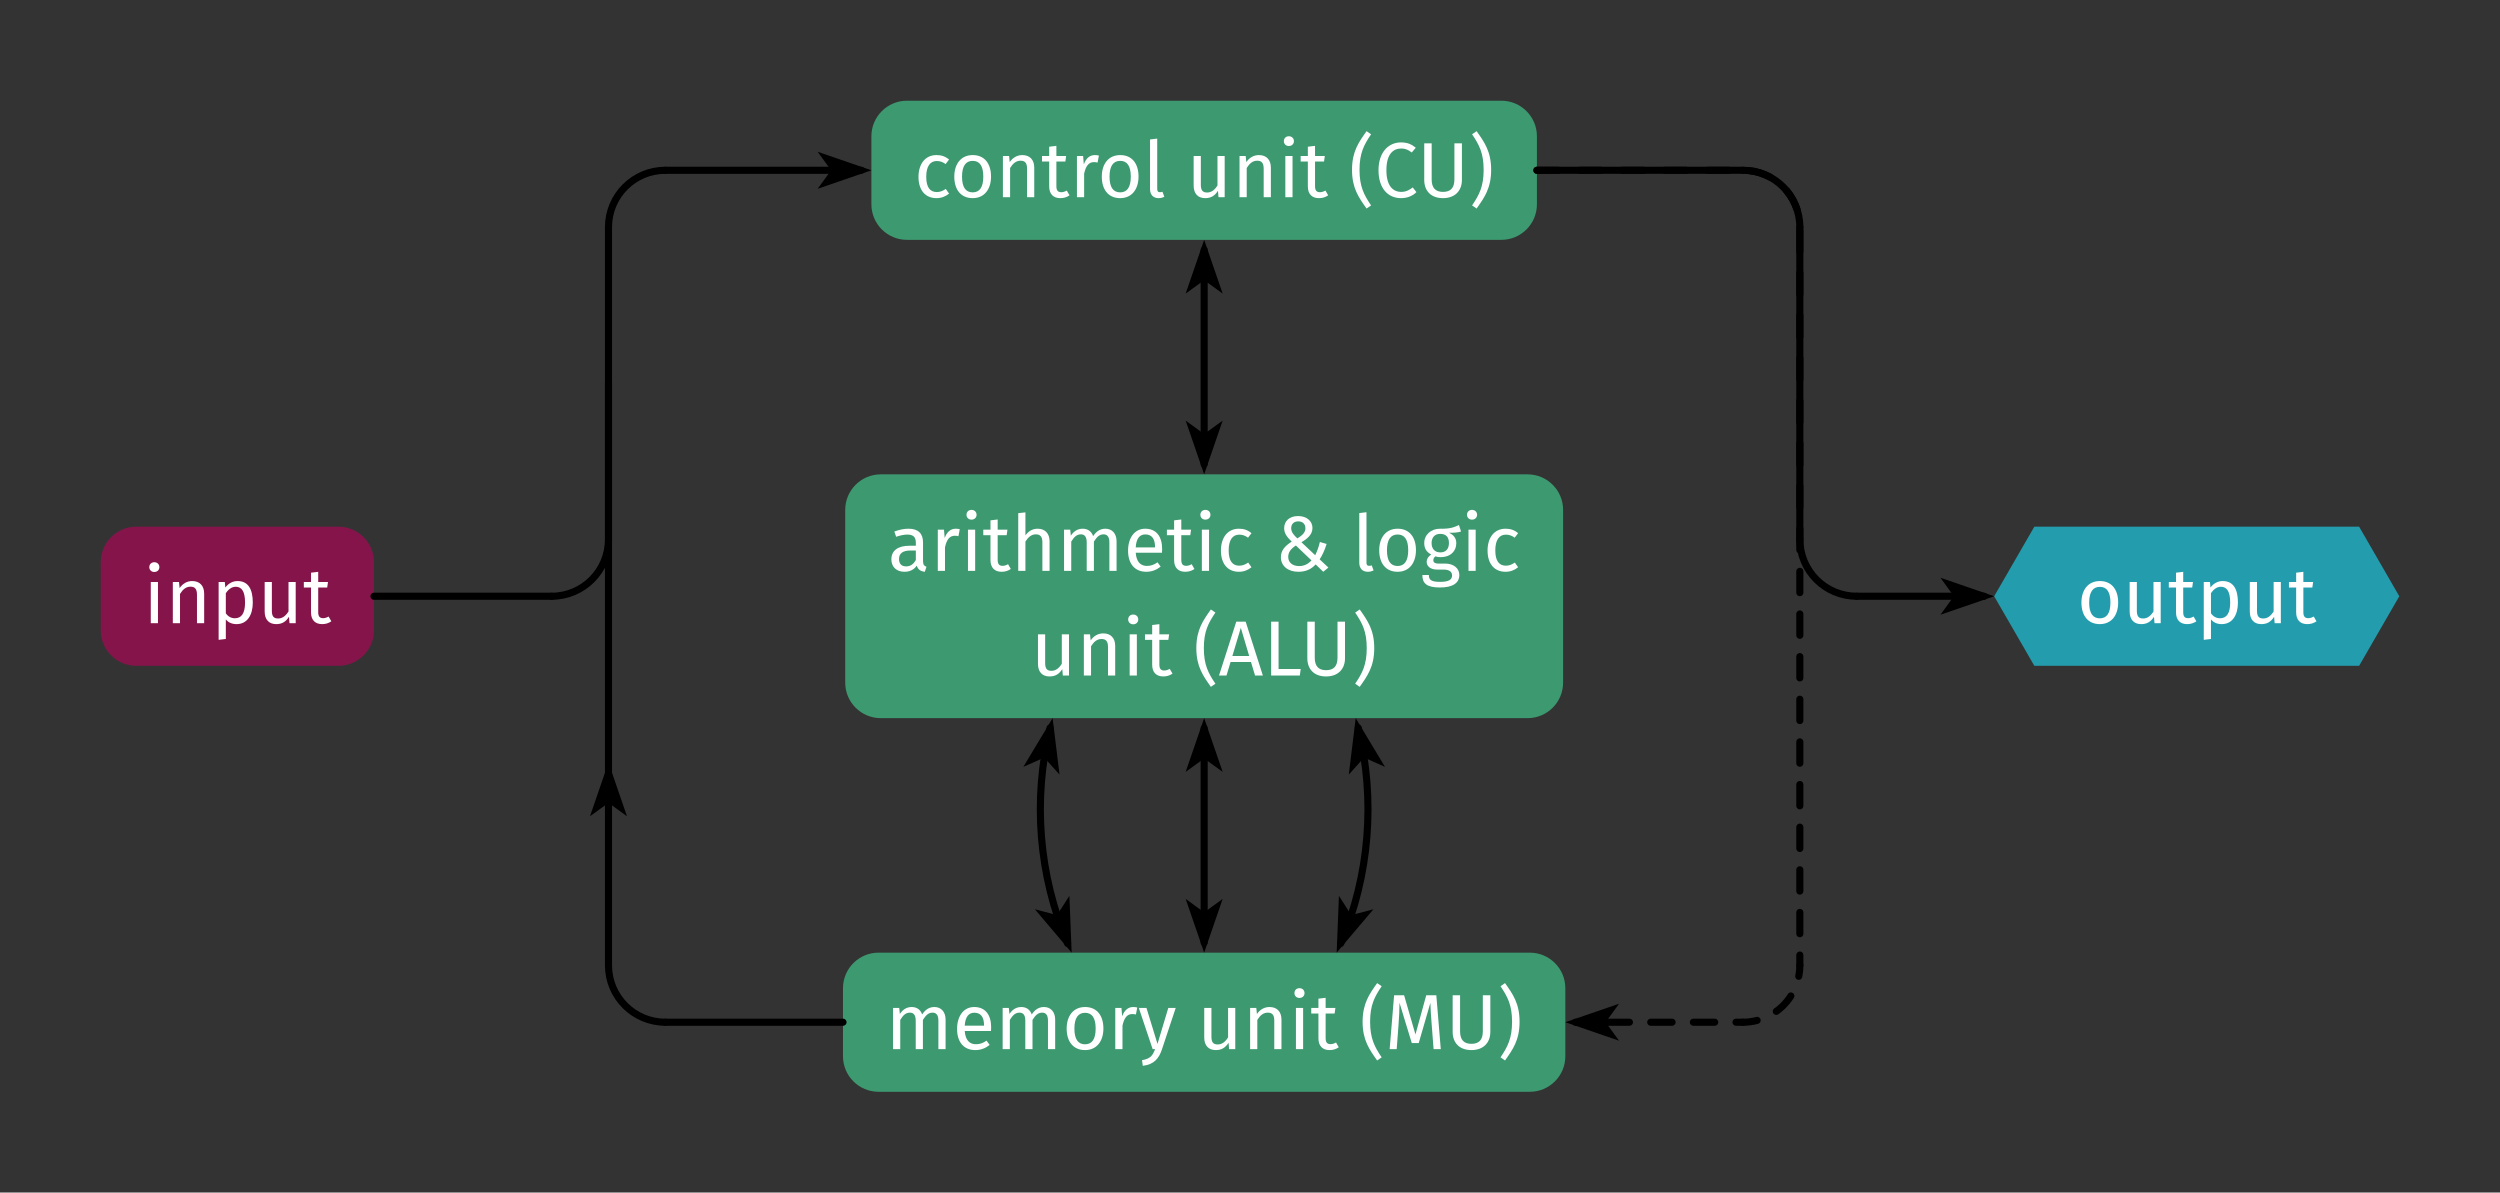 <svg class="typst-doc" viewBox="0 0 351.807 167.812" width="351.807" height="167.812" xmlns="http://www.w3.org/2000/svg" xmlns:xlink="http://www.w3.org/1999/xlink" xmlns:h5="http://www.w3.org/1999/xhtml">
    <rect x="0" y="0" width="351.807" height="167.812" fill="#333333" stroke="none"/>
    <g>
        <g transform="translate(14.173 14.173)">
            <g class="typst-group">
                <g>
                    <g transform="translate(0 0)">
                        <g class="typst-group">
                            <g>
                                <g transform="translate(0 59.944)">
                                    <path class="typst-shape" fill="#85144b" d="M 0 5 C 0 2.241 2.241 0 5 0 C 5 0 5 0 5 0 C 5 0 33.455 0 33.455 0 C 33.455 0 33.455 0 33.455 0 C 36.214 0 38.455 2.241 38.455 5 C 38.455 5 38.455 5 38.455 5 C 38.455 5 38.455 14.579 38.455 14.579 C 38.455 14.579 38.455 14.579 38.455 14.579 C 38.455 17.338 36.214 19.579 33.455 19.579 C 33.455 19.579 33.455 19.579 33.455 19.579 C 33.455 19.579 5 19.579 5 19.579 C 5 19.579 5 19.579 5 19.579 C 2.241 19.579 0 17.338 0 14.579 C 0 14.579 0 14.579 0 14.579 C 0 14.579 0 5 0 5 C 0 5 0 5 0 5 C 0 5 0 5 0 5 C 0 5 0 5 0 5 Z "/>
                                </g>
                                <g transform="translate(6 65.944)">
                                    <g class="typst-group">
                                        <g>
                                            <g transform="translate(0 7.579)">
                                                <g class="typst-text" transform="scale(1, -1)">
                                                    <use xlink:href="#g1756B70DA5D81F532C5EDEC5FF290DD1" x="0" fill="#ffffff"/>
                                                    <use xlink:href="#g30D50D2213828DCD8CF83D01E1D7EFBC" x="3.102" fill="#ffffff"/>
                                                    <use xlink:href="#gFE58EB24A16BF22EF4F785C552BDFE99" x="9.548" fill="#ffffff"/>
                                                    <use xlink:href="#gDCF14656328002E0EFFC2FFD5D5FBA24" x="16.082" fill="#ffffff"/>
                                                    <use xlink:href="#g4FAF21FD007D6BCBCA90F92AAEA1ABAF" x="22.484" fill="#ffffff"/>
                                                </g>
                                            </g>
                                        </g>
                                    </g>
                                </g>
                                <g transform="translate(104.455 119.887)">
                                    <path class="typst-shape" fill="#3d9970" d="M 0 5 C 0 2.241 2.241 0 5 0 C 5 0 5 0 5 0 C 5 0 96.65 0 96.65 0 C 96.65 0 96.65 0 96.65 0 C 99.409 0 101.65 2.241 101.65 5 C 101.65 5 101.65 5 101.65 5 C 101.65 5 101.65 14.579 101.65 14.579 C 101.65 14.579 101.65 14.579 101.65 14.579 C 101.65 17.338 99.409 19.579 96.65 19.579 C 96.65 19.579 96.65 19.579 96.65 19.579 C 96.65 19.579 5 19.579 5 19.579 C 5 19.579 5 19.579 5 19.579 C 2.241 19.579 0 17.338 0 14.579 C 0 14.579 0 14.579 0 14.579 C 0 14.579 0 5 0 5 C 0 5 0 5 0 5 C 0 5 0 5 0 5 C 0 5 0 5 0 5 Z "/>
                                </g>
                                <g transform="translate(110.455 125.887)">
                                    <g class="typst-group">
                                        <g>
                                            <g transform="translate(0 7.579)">
                                                <g class="typst-text" transform="scale(1, -1)">
                                                    <use xlink:href="#gA5FB647F81617AD0C1E9FED5BA10C739" x="0" fill="#ffffff"/>
                                                    <use xlink:href="#gB9E2851E001BF28D11A89C5883C7FBAA" x="9.427" fill="#ffffff"/>
                                                    <use xlink:href="#gA5FB647F81617AD0C1E9FED5BA10C739" x="15.422" fill="#ffffff"/>
                                                    <use xlink:href="#gD8FAC3CF1EBB6A672BF7DB2BCBD17122" x="24.849" fill="#ffffff"/>
                                                    <use xlink:href="#g2B84E118729EDE8A10626BD46313079F" x="31.273" fill="#ffffff"/>
                                                    <use xlink:href="#g18B7B2B410A1B6ACBF86B080E6392385" x="35.519" fill="#ffffff"/>
                                                    <use xlink:href="#gDCF14656328002E0EFFC2FFD5D5FBA24" x="43.846" fill="#ffffff"/>
                                                    <use xlink:href="#g30D50D2213828DCD8CF83D01E1D7EFBC" x="50.248" fill="#ffffff"/>
                                                    <use xlink:href="#g1756B70DA5D81F532C5EDEC5FF290DD1" x="56.694" fill="#ffffff"/>
                                                    <use xlink:href="#g4FAF21FD007D6BCBCA90F92AAEA1ABAF" x="59.796" fill="#ffffff"/>
                                                    <use xlink:href="#gDBE4FE25C3AEBC761B23DFEC7F6D2EA0" x="66.682" fill="#ffffff"/>
                                                    <use xlink:href="#gF83670956B08927DE87173B6B4A7AB63" x="70.246" fill="#ffffff"/>
                                                    <use xlink:href="#g6C1CD121010E04A6EAAFFC8A3020B900" x="78.804" fill="#ffffff"/>
                                                    <use xlink:href="#g70C62F165A25F8D16B9ABF32C842C064" x="86.086" fill="#ffffff"/>
                                                </g>
                                            </g>
                                        </g>
                                    </g>
                                </g>
                                <g transform="translate(104.768 52.579)">
                                    <path class="typst-shape" fill="#3d9970" d="M 0 5 C 0 2.241 2.241 0 5 0 C 5 0 5 0 5 0 C 5 0 96.023 0 96.023 0 C 96.023 0 96.023 0 96.023 0 C 98.782 0 101.023 2.241 101.023 5 C 101.023 5 101.023 5 101.023 5 C 101.023 5 101.023 29.308 101.023 29.308 C 101.023 29.308 101.023 29.308 101.023 29.308 C 101.023 32.067 98.782 34.308 96.023 34.308 C 96.023 34.308 96.023 34.308 96.023 34.308 C 96.023 34.308 5 34.308 5 34.308 C 5 34.308 5 34.308 5 34.308 C 2.241 34.308 0 32.067 0 29.308 C 0 29.308 0 29.308 0 29.308 C 0 29.308 0 5 0 5 C 0 5 0 5 0 5 C 0 5 0 5 0 5 C 0 5 0 5 0 5 Z "/>
                                </g>
                                <g transform="translate(110.768 58.579)">
                                    <g class="typst-group">
                                        <g>
                                            <g transform="translate(0 7.579)">
                                                <g class="typst-text" transform="scale(1, -1)">
                                                    <use xlink:href="#gDABD0A33F302AE9D54FE53EA9C0643E" x="0" fill="#ffffff"/>
                                                    <use xlink:href="#g2B84E118729EDE8A10626BD46313079F" x="5.984" fill="#ffffff"/>
                                                    <use xlink:href="#g1756B70DA5D81F532C5EDEC5FF290DD1" x="10.23" fill="#ffffff"/>
                                                    <use xlink:href="#g4FAF21FD007D6BCBCA90F92AAEA1ABAF" x="13.332" fill="#ffffff"/>
                                                    <use xlink:href="#gAF8FE0588578CEB0C94F39C801094984" x="17.303" fill="#ffffff"/>
                                                    <use xlink:href="#gA5FB647F81617AD0C1E9FED5BA10C739" x="23.749" fill="#ffffff"/>
                                                    <use xlink:href="#gB9E2851E001BF28D11A89C5883C7FBAA" x="33.176" fill="#ffffff"/>
                                                    <use xlink:href="#g4FAF21FD007D6BCBCA90F92AAEA1ABAF" x="39.171" fill="#ffffff"/>
                                                    <use xlink:href="#g1756B70DA5D81F532C5EDEC5FF290DD1" x="43.142" fill="#ffffff"/>
                                                    <use xlink:href="#g304520F77D2CEB827288F0A945436711" x="46.244" fill="#ffffff"/>
                                                    <use xlink:href="#gAB76A4D5599F0FD4E590A89FF9FE13BF" x="54.417" fill="#ffffff"/>
                                                    <use xlink:href="#gD699DD849FA89F3F09DB54EA13A05B7B" x="65.351" fill="#ffffff"/>
                                                    <use xlink:href="#gD8FAC3CF1EBB6A672BF7DB2BCBD17122" x="68.519" fill="#ffffff"/>
                                                    <use xlink:href="#gC64301F0C32D5E5616483CBE295F30CF" x="74.943" fill="#ffffff"/>
                                                    <use xlink:href="#g1756B70DA5D81F532C5EDEC5FF290DD1" x="80.663" fill="#ffffff"/>
                                                    <use xlink:href="#g304520F77D2CEB827288F0A945436711" x="83.765" fill="#ffffff"/>
                                                </g>
                                            </g>
                                            <g transform="translate(20.135 22.308)">
                                                <g class="typst-text" transform="scale(1, -1)">
                                                    <use xlink:href="#gDCF14656328002E0EFFC2FFD5D5FBA24" x="0" fill="#ffffff"/>
                                                    <use xlink:href="#g30D50D2213828DCD8CF83D01E1D7EFBC" x="6.402" fill="#ffffff"/>
                                                    <use xlink:href="#g1756B70DA5D81F532C5EDEC5FF290DD1" x="12.848" fill="#ffffff"/>
                                                    <use xlink:href="#g4FAF21FD007D6BCBCA90F92AAEA1ABAF" x="15.95" fill="#ffffff"/>
                                                    <use xlink:href="#gDBE4FE25C3AEBC761B23DFEC7F6D2EA0" x="22.836" fill="#ffffff"/>
                                                    <use xlink:href="#gDB15BB77B4CE647EC5BA4EDD39095B87" x="26.4" fill="#ffffff"/>
                                                    <use xlink:href="#g666800C02B2C8DB1E649493DE4642766" x="32.703" fill="#ffffff"/>
                                                    <use xlink:href="#g6C1CD121010E04A6EAAFFC8A3020B900" x="37.906" fill="#ffffff"/>
                                                    <use xlink:href="#g70C62F165A25F8D16B9ABF32C842C064" x="45.188" fill="#ffffff"/>
                                                </g>
                                            </g>
                                        </g>
                                    </g>
                                </g>
                                <g transform="translate(108.453 0)">
                                    <path class="typst-shape" fill="#3d9970" d="M 0 5 C 0 2.241 2.241 0 5 0 C 5 0 5 0 5 0 C 5 0 88.653 0 88.653 0 C 88.653 0 88.653 0 88.653 0 C 91.412 0 93.653 2.241 93.653 5 C 93.653 5 93.653 5 93.653 5 C 93.653 5 93.653 14.579 93.653 14.579 C 93.653 14.579 93.653 14.579 93.653 14.579 C 93.653 17.338 91.412 19.579 88.653 19.579 C 88.653 19.579 88.653 19.579 88.653 19.579 C 88.653 19.579 5 19.579 5 19.579 C 5 19.579 5 19.579 5 19.579 C 2.241 19.579 0 17.338 0 14.579 C 0 14.579 0 14.579 0 14.579 C 0 14.579 0 5 0 5 C 0 5 0 5 0 5 C 0 5 0 5 0 5 C 0 5 0 5 0 5 Z "/>
                                </g>
                                <g transform="translate(114.453 6)">
                                    <g class="typst-group">
                                        <g>
                                            <g transform="translate(0 7.579)">
                                                <g class="typst-text" transform="scale(1, -1)">
                                                    <use xlink:href="#g304520F77D2CEB827288F0A945436711" x="0" fill="#ffffff"/>
                                                    <use xlink:href="#gD8FAC3CF1EBB6A672BF7DB2BCBD17122" x="5.038" fill="#ffffff"/>
                                                    <use xlink:href="#g30D50D2213828DCD8CF83D01E1D7EFBC" x="11.462" fill="#ffffff"/>
                                                    <use xlink:href="#g4FAF21FD007D6BCBCA90F92AAEA1ABAF" x="17.908" fill="#ffffff"/>
                                                    <use xlink:href="#g2B84E118729EDE8A10626BD46313079F" x="21.879" fill="#ffffff"/>
                                                    <use xlink:href="#gD8FAC3CF1EBB6A672BF7DB2BCBD17122" x="25.795" fill="#ffffff"/>
                                                    <use xlink:href="#gD699DD849FA89F3F09DB54EA13A05B7B" x="32.219" fill="#ffffff"/>
                                                    <use xlink:href="#gDCF14656328002E0EFFC2FFD5D5FBA24" x="38.357" fill="#ffffff"/>
                                                    <use xlink:href="#g30D50D2213828DCD8CF83D01E1D7EFBC" x="44.759" fill="#ffffff"/>
                                                    <use xlink:href="#g1756B70DA5D81F532C5EDEC5FF290DD1" x="51.205" fill="#ffffff"/>
                                                    <use xlink:href="#g4FAF21FD007D6BCBCA90F92AAEA1ABAF" x="54.307" fill="#ffffff"/>
                                                    <use xlink:href="#gDBE4FE25C3AEBC761B23DFEC7F6D2EA0" x="61.193" fill="#ffffff"/>
                                                    <use xlink:href="#g4D0B08C65DD6C013FFF9299CF80B3B84" x="64.757" fill="#ffffff"/>
                                                    <use xlink:href="#g6C1CD121010E04A6EAAFFC8A3020B900" x="70.807" fill="#ffffff"/>
                                                    <use xlink:href="#g70C62F165A25F8D16B9ABF32C842C064" x="78.089" fill="#ffffff"/>
                                                </g>
                                            </g>
                                        </g>
                                    </g>
                                </g>
                                <g transform="translate(266.453 59.944)">
                                    <path class="typst-shape" fill="#239dad" d="M 5.652 19.579 C 5.652 19.579 51.356 19.579 51.356 19.579 C 51.356 19.579 57.008 9.79 57.008 9.79 C 57.008 9.79 51.356 0 51.356 0 C 51.356 0 5.652 0 5.652 0 C 5.652 0 0 9.79 0 9.79 C 0 9.79 0 9.79 0 9.79 C 0 9.79 5.652 19.579 5.652 19.579 C 5.652 19.579 5.652 19.579 5.652 19.579 Z "/>
                                </g>
                                <g transform="translate(278.105 65.944)">
                                    <g class="typst-group">
                                        <g>
                                            <g transform="translate(0 7.579)">
                                                <g class="typst-text" transform="scale(1, -1)">
                                                    <use xlink:href="#gD8FAC3CF1EBB6A672BF7DB2BCBD17122" x="0" fill="#ffffff"/>
                                                    <use xlink:href="#gDCF14656328002E0EFFC2FFD5D5FBA24" x="6.424" fill="#ffffff"/>
                                                    <use xlink:href="#g4FAF21FD007D6BCBCA90F92AAEA1ABAF" x="12.826" fill="#ffffff"/>
                                                    <use xlink:href="#gFE58EB24A16BF22EF4F785C552BDFE99" x="16.797" fill="#ffffff"/>
                                                    <use xlink:href="#gDCF14656328002E0EFFC2FFD5D5FBA24" x="23.331" fill="#ffffff"/>
                                                    <use xlink:href="#g4FAF21FD007D6BCBCA90F92AAEA1ABAF" x="29.733" fill="#ffffff"/>
                                                </g>
                                            </g>
                                        </g>
                                    </g>
                                </g>
                                <g transform="translate(63.455 61.733)">
                                    <path class="typst-shape" fill="none" stroke="#000000" stroke-width="1" stroke-linecap="round" stroke-linejoin="miter" stroke-miterlimit="4" d="M 0 8 C 4.418 8 8 4.418 8 0 "/>
                                </g>
                                <g transform="translate(38.455 69.733)">
                                    <path class="typst-shape" fill="none" stroke="#000000" stroke-width="1" stroke-linecap="round" stroke-linejoin="miter" stroke-miterlimit="4" d="M 0 0 C 0 0 25 0 25 0 "/>
                                </g>
                                <g transform="translate(71.455 9.79)">
                                    <path class="typst-shape" fill="none" stroke="#000000" stroke-width="1" stroke-linecap="round" stroke-linejoin="miter" stroke-miterlimit="4" d="M 0 8 C 0 3.582 3.582 0 8 0 "/>
                                </g>
                                <g transform="translate(71.455 17.79)">
                                    <path class="typst-shape" fill="none" stroke="#000000" stroke-width="1" stroke-linecap="round" stroke-linejoin="miter" stroke-miterlimit="4" d="M 0 43.944 C 0 43.944 0 0 0 0 "/>
                                </g>
                                <g transform="translate(79.455 9.79)">
                                    <path class="typst-shape" fill="none" stroke="#000000" stroke-width="1" stroke-linecap="round" stroke-linejoin="miter" stroke-miterlimit="4" d="M 0 0 C 0 0 27.58 0 27.58 0 "/>
                                </g>
                                <g transform="translate(100.889 7.185)">
                                    <path class="typst-shape" fill="#000000" d="M 0 5.209 C 0 5.209 7.564 2.605 7.564 2.605 C 7.564 2.605 0 0 0 0 C 0 0 1.891 2.605 1.891 2.605 C 1.891 2.605 1.891 2.605 1.891 2.605 C 1.891 2.605 0 5.209 0 5.209 C 0 5.209 0 5.209 0 5.209 Z "/>
                                </g>
                                <g transform="translate(231.105 9.789)">
                                    <path class="typst-shape" fill="none" stroke="#000000" stroke-width="1" stroke-linecap="round" stroke-linejoin="miter" stroke-miterlimit="4" d="M 0 0 C 4.418 0 8 3.582 8 8 "/>
                                </g>
                                <g transform="translate(202.106 9.789)">
                                    <path class="typst-shape" fill="none" stroke="#000000" stroke-width="1" stroke-linecap="round" stroke-linejoin="miter" stroke-miterlimit="4" d="M 0 0 C 0 0 28.998 0 28.998 0 "/>
                                </g>
                                <g transform="translate(239.105 61.733)">
                                    <path class="typst-shape" fill="none" stroke="#000000" stroke-width="1" stroke-linecap="round" stroke-linejoin="miter" stroke-miterlimit="4" d="M 0 0 C 0 2.122 0.843 4.157 2.343 5.657 C 2.343 5.657 2.343 5.657 2.343 5.657 C 3.843 7.157 5.878 8 8 8 "/>
                                </g>
                                <g transform="translate(239.105 17.79)">
                                    <path class="typst-shape" fill="none" stroke="#000000" stroke-width="1" stroke-linecap="round" stroke-linejoin="miter" stroke-miterlimit="4" d="M 0 0 C 0 0 0 43.944 0 43.944 "/>
                                </g>
                                <g transform="translate(247.105 69.733)">
                                    <path class="typst-shape" fill="none" stroke="#000000" stroke-width="1" stroke-linecap="round" stroke-linejoin="miter" stroke-miterlimit="4" d="M 0 0 C 0 0 17.93 0 17.93 0 "/>
                                </g>
                                <g transform="translate(258.889 67.128)">
                                    <path class="typst-shape" fill="#000000" d="M 0 5.209 C 0 5.209 7.564 2.605 7.564 2.605 C 7.564 2.605 0 0 0 0 C 0 0 1.891 2.605 1.891 2.605 C 1.891 2.605 1.891 2.605 1.891 2.605 C 1.891 2.605 0 5.209 0 5.209 C 0 5.209 0 5.209 0 5.209 Z "/>
                                </g>
                                <g transform="translate(231.105 9.789)">
                                    <path class="typst-shape" fill="none" stroke="#000000" stroke-width="1" stroke-linecap="round" stroke-linejoin="miter" stroke-miterlimit="4" stroke-dashoffset="28.999" stroke-dasharray="3 3" d="M 0 0 C 4.418 0 8 3.582 8 8 "/>
                                </g>
                                <g transform="translate(202.106 9.789)">
                                    <path class="typst-shape" fill="none" stroke="#000000" stroke-width="1" stroke-linecap="round" stroke-linejoin="miter" stroke-miterlimit="4" stroke-dashoffset="0" stroke-dasharray="3 3" d="M 0 0 C 0 0 28.998 0 28.998 0 "/>
                                </g>
                                <g transform="translate(231.105 121.677)">
                                    <path class="typst-shape" fill="none" stroke="#000000" stroke-width="1" stroke-linecap="round" stroke-linejoin="miter" stroke-miterlimit="4" stroke-dashoffset="145.452" stroke-dasharray="3 3" d="M 8 0 C 8 4.418 4.418 8 0 8 "/>
                                </g>
                                <g transform="translate(239.105 17.79)">
                                    <path class="typst-shape" fill="none" stroke="#000000" stroke-width="1" stroke-linecap="round" stroke-linejoin="miter" stroke-miterlimit="4" stroke-dashoffset="41.565" stroke-dasharray="3 3" d="M 0 0 C 0 0 0 103.887 0 103.887 "/>
                                </g>
                                <g transform="translate(207.523 129.677)">
                                    <path class="typst-shape" fill="none" stroke="#000000" stroke-width="1" stroke-linecap="round" stroke-linejoin="miter" stroke-miterlimit="4" stroke-dashoffset="158.018" stroke-dasharray="3 3" d="M 23.582 0 C 23.582 0 0 0 0 0 "/>
                                </g>
                                <g transform="translate(206.105 127.072)">
                                    <path class="typst-shape" fill="#000000" d="M 7.564 0 C 7.564 0 0 2.605 0 2.605 C 0 2.605 7.564 5.209 7.564 5.209 C 7.564 5.209 5.673 2.605 5.673 2.605 C 5.673 2.605 5.673 2.605 5.673 2.605 C 5.673 2.605 7.564 0 7.564 0 C 7.564 0 7.564 0 7.564 0 Z "/>
                                </g>
                                <g transform="translate(71.455 121.677)">
                                    <path class="typst-shape" fill="none" stroke="#000000" stroke-width="1" stroke-linecap="round" stroke-linejoin="miter" stroke-miterlimit="4" d="M 8 8 C 3.582 8 0 4.418 0 0 "/>
                                </g>
                                <g transform="translate(79.455 129.677)">
                                    <path class="typst-shape" fill="none" stroke="#000000" stroke-width="1" stroke-linecap="round" stroke-linejoin="miter" stroke-miterlimit="4" d="M 25 0 C 25 0 0 0 0 0 "/>
                                </g>
                                <g transform="translate(71.455 39.761)">
                                    <path class="typst-shape" fill="none" stroke="#000000" stroke-width="1" stroke-linecap="round" stroke-linejoin="miter" stroke-miterlimit="4" d="M 0 81.915 C 0 81.915 0 0 0 0 "/>
                                </g>
                                <g transform="translate(68.85 93.131)">
                                    <path class="typst-shape" fill="#000000" d="M 5.209 7.564 C 5.209 7.564 2.605 0 2.605 0 C 2.605 0 0 7.564 0 7.564 C 0 7.564 2.605 5.673 2.605 5.673 C 2.605 5.673 2.605 5.673 2.605 5.673 C 2.605 5.673 5.209 7.564 5.209 7.564 C 5.209 7.564 5.209 7.564 5.209 7.564 Z "/>
                                </g>
                                <g transform="translate(132.226 88.26)">
                                    <path class="typst-shape" fill="none" stroke="#000000" stroke-width="1" stroke-linecap="round" stroke-linejoin="miter" stroke-miterlimit="4" d="M 1.373 0 C -1.088 10.112 -0.224 20.747 3.836 30.329 "/>
                                </g>
                                <g transform="translate(129.833 86.887)">
                                    <path class="typst-shape" fill="#000000" d="M 5.095 7.94 C 5.095 7.94 4.12 0 4.12 0 C 4.12 0 0 6.857 0 6.857 C 0 6.857 2.941 5.549 2.941 5.549 C 2.941 5.549 2.941 5.549 2.941 5.549 C 2.941 5.549 5.095 7.94 5.095 7.94 C 5.095 7.94 5.095 7.94 5.095 7.94 Z "/>
                                </g>
                                <g transform="translate(131.461 111.893)">
                                    <path class="typst-shape" fill="#000000" d="M 0 1.891 C 0 1.891 5.173 7.994 5.173 7.994 C 5.173 7.994 4.854 0 4.854 0 C 4.854 0 3.113 2.708 3.113 2.708 C 3.113 2.708 3.113 2.708 3.113 2.708 C 3.113 2.708 0 1.891 0 1.891 C 0 1.891 0 1.891 0 1.891 Z "/>
                                </g>
                                <g transform="translate(155.28 88.305)">
                                    <path class="typst-shape" fill="none" stroke="#000000" stroke-width="1" stroke-linecap="round" stroke-linejoin="miter" stroke-miterlimit="4" d="M 0 0 C 0 0 0 30.163 0 30.163 "/>
                                </g>
                                <g transform="translate(152.675 86.887)">
                                    <path class="typst-shape" fill="#000000" d="M 5.209 7.564 C 5.209 7.564 2.605 0 2.605 0 C 2.605 0 0 7.564 0 7.564 C 0 7.564 2.605 5.673 2.605 5.673 C 2.605 5.673 2.605 5.673 2.605 5.673 C 2.605 5.673 5.209 7.564 5.209 7.564 C 5.209 7.564 5.209 7.564 5.209 7.564 Z "/>
                                </g>
                                <g transform="translate(152.675 112.323)">
                                    <path class="typst-shape" fill="#000000" d="M 0 0 C 0 0 2.605 7.564 2.605 7.564 C 2.605 7.564 5.209 0 5.209 0 C 5.209 0 2.605 1.891 2.605 1.891 C 2.605 1.891 2.605 1.891 2.605 1.891 C 2.605 1.891 0 0 0 0 C 0 0 0 0 0 0 Z "/>
                                </g>
                                <g transform="translate(174.498 88.26)">
                                    <path class="typst-shape" fill="none" stroke="#000000" stroke-width="1" stroke-linecap="round" stroke-linejoin="miter" stroke-miterlimit="4" d="M 2.464 0 C 4.924 10.112 4.06 20.747 0 30.329 "/>
                                </g>
                                <g transform="translate(175.631 86.887)">
                                    <path class="typst-shape" fill="#000000" d="M 5.095 6.857 C 5.095 6.857 0.975 0 0.975 0 C 0.975 0 0 7.94 0 7.94 C 0 7.94 2.155 5.549 2.155 5.549 C 2.155 5.549 2.155 5.549 2.155 5.549 C 2.155 5.549 5.095 6.857 5.095 6.857 C 5.095 6.857 5.095 6.857 5.095 6.857 Z "/>
                                </g>
                                <g transform="translate(173.926 111.893)">
                                    <path class="typst-shape" fill="#000000" d="M 0.319 0 C 0.319 0 0 7.994 0 7.994 C 0 7.994 5.173 1.891 5.173 1.891 C 5.173 1.891 2.059 2.708 2.059 2.708 C 2.059 2.708 2.059 2.708 2.059 2.708 C 2.059 2.708 0.319 0 0.319 0 C 0.319 0 0.319 0 0.319 0 Z "/>
                                </g>
                                <g transform="translate(155.28 20.997)">
                                    <path class="typst-shape" fill="none" stroke="#000000" stroke-width="1" stroke-linecap="round" stroke-linejoin="miter" stroke-miterlimit="4" d="M 0 0 C 0 0 0 30.163 0 30.163 "/>
                                </g>
                                <g transform="translate(152.675 19.579)">
                                    <path class="typst-shape" fill="#000000" d="M 5.209 7.564 C 5.209 7.564 2.605 0 2.605 0 C 2.605 0 0 7.564 0 7.564 C 0 7.564 2.605 5.673 2.605 5.673 C 2.605 5.673 2.605 5.673 2.605 5.673 C 2.605 5.673 5.209 7.564 5.209 7.564 C 5.209 7.564 5.209 7.564 5.209 7.564 Z "/>
                                </g>
                                <g transform="translate(152.675 45.015)">
                                    <path class="typst-shape" fill="#000000" d="M 0 0 C 0 0 2.605 7.564 2.605 7.564 C 2.605 7.564 5.209 0 5.209 0 C 5.209 0 2.605 1.891 2.605 1.891 C 2.605 1.891 2.605 1.891 2.605 1.891 C 2.605 1.891 0 0 0 0 C 0 0 0 0 0 0 Z "/>
                                </g>
                            </g>
                        </g>
                    </g>
                </g>
            </g>
        </g>
    </g>
    <defs id="glyph">
        <symbol id="g1756B70DA5D81F532C5EDEC5FF290DD1" overflow="visible">
            <path d="M 1.54 8.58 C 1.122 8.58 0.836 8.283 0.836 7.887 C 0.836 7.502 1.122 7.205 1.54 7.205 C 1.969 7.205 2.255 7.502 2.255 7.887 C 2.255 8.283 1.969 8.58 1.54 8.58 Z M 2.057 5.797 L 1.045 5.797 L 1.045 0 L 2.057 0 Z "/>
        </symbol>
        <symbol id="g30D50D2213828DCD8CF83D01E1D7EFBC" overflow="visible">
            <path d="M 3.773 5.929 C 3.014 5.929 2.398 5.533 2.002 4.939 L 1.914 5.797 L 1.045 5.797 L 1.045 0 L 2.057 0 L 2.057 4.114 C 2.442 4.73 2.882 5.137 3.531 5.137 C 4.092 5.137 4.444 4.884 4.444 4.015 L 4.444 0 L 5.456 0 L 5.456 4.158 C 5.456 5.258 4.84 5.929 3.773 5.929 Z "/>
        </symbol>
        <symbol id="gFE58EB24A16BF22EF4F785C552BDFE99" overflow="visible">
            <path d="M 3.707 5.929 C 3.047 5.929 2.42 5.61 1.991 5.016 L 1.914 5.797 L 1.045 5.797 L 1.045 -2.343 L 2.057 -2.222 L 2.057 0.528 C 2.431 0.077 2.948 -0.132 3.575 -0.132 C 5.071 -0.132 5.852 1.144 5.852 2.904 C 5.852 4.73 5.247 5.929 3.707 5.929 Z M 3.333 0.693 C 2.805 0.693 2.354 0.946 2.057 1.397 L 2.057 4.224 C 2.365 4.686 2.838 5.126 3.454 5.126 C 4.323 5.126 4.763 4.411 4.763 2.904 C 4.763 1.386 4.257 0.693 3.333 0.693 Z "/>
        </symbol>
        <symbol id="gDCF14656328002E0EFFC2FFD5D5FBA24" overflow="visible">
            <path d="M 5.357 5.797 L 4.345 5.797 L 4.345 1.661 C 3.993 1.078 3.52 0.66 2.893 0.66 C 2.266 0.66 2.002 0.957 2.002 1.749 L 2.002 5.797 L 0.99 5.797 L 0.99 1.639 C 0.99 0.506 1.595 -0.132 2.607 -0.132 C 3.432 -0.132 3.971 0.198 4.411 0.902 L 4.488 0 L 5.357 0 Z "/>
        </symbol>
        <symbol id="g4FAF21FD007D6BCBCA90F92AAEA1ABAF" overflow="visible">
            <path d="M 3.586 0.935 C 3.3 0.781 3.069 0.704 2.816 0.704 C 2.31 0.704 2.123 0.979 2.123 1.562 L 2.123 5.016 L 3.388 5.016 L 3.498 5.797 L 2.123 5.797 L 2.123 7.227 L 1.111 7.106 L 1.111 5.797 L 0.099 5.797 L 0.099 5.016 L 1.111 5.016 L 1.111 1.518 C 1.111 0.44 1.694 -0.132 2.673 -0.132 C 3.168 -0.132 3.586 0 3.971 0.264 Z "/>
        </symbol>
        <symbol id="gA5FB647F81617AD0C1E9FED5BA10C739" overflow="visible">
            <path d="M 6.864 5.929 C 6.083 5.929 5.555 5.511 5.137 4.884 C 4.917 5.544 4.389 5.929 3.674 5.929 C 2.915 5.929 2.387 5.533 2.002 4.95 L 1.914 5.797 L 1.045 5.797 L 1.045 0 L 2.057 0 L 2.057 4.114 C 2.442 4.73 2.794 5.137 3.421 5.137 C 3.861 5.137 4.235 4.884 4.235 4.015 L 4.235 0 L 5.247 0 L 5.247 4.114 C 5.643 4.73 5.984 5.137 6.611 5.137 C 7.051 5.137 7.425 4.884 7.425 4.015 L 7.425 0 L 8.437 0 L 8.437 4.158 C 8.437 5.247 7.81 5.929 6.864 5.929 Z "/>
        </symbol>
        <symbol id="gB9E2851E001BF28D11A89C5883C7FBAA" overflow="visible">
            <path d="M 5.423 3.069 C 5.423 4.84 4.598 5.929 3.036 5.929 C 1.54 5.929 0.627 4.642 0.627 2.838 C 0.627 1.001 1.573 -0.132 3.19 -0.132 C 3.993 -0.132 4.642 0.143 5.214 0.594 L 4.774 1.199 C 4.268 0.847 3.839 0.693 3.267 0.693 C 2.431 0.693 1.804 1.21 1.705 2.552 L 5.401 2.552 C 5.412 2.684 5.423 2.871 5.423 3.069 Z M 4.422 3.3 L 1.705 3.3 C 1.782 4.587 2.288 5.126 3.058 5.126 C 3.971 5.126 4.422 4.499 4.422 3.366 Z "/>
        </symbol>
        <symbol id="gD8FAC3CF1EBB6A672BF7DB2BCBD17122" overflow="visible">
            <path d="M 3.223 5.929 C 1.573 5.929 0.627 4.686 0.627 2.893 C 0.627 1.056 1.562 -0.132 3.212 -0.132 C 4.851 -0.132 5.797 1.111 5.797 2.904 C 5.797 4.741 4.873 5.929 3.223 5.929 Z M 3.223 5.115 C 4.18 5.115 4.708 4.411 4.708 2.904 C 4.708 1.386 4.18 0.682 3.212 0.682 C 2.244 0.682 1.716 1.386 1.716 2.893 C 1.716 4.411 2.255 5.115 3.223 5.115 Z "/>
        </symbol>
        <symbol id="g2B84E118729EDE8A10626BD46313079F" overflow="visible">
            <path d="M 3.564 5.929 C 2.86 5.929 2.321 5.489 2.013 4.62 L 1.914 5.797 L 1.045 5.797 L 1.045 0 L 2.057 0 L 2.057 3.311 C 2.299 4.422 2.717 4.939 3.443 4.939 C 3.652 4.939 3.773 4.917 3.949 4.873 L 4.136 5.863 C 3.96 5.907 3.751 5.929 3.564 5.929 Z "/>
        </symbol>
        <symbol id="g18B7B2B410A1B6ACBF86B080E6392385" overflow="visible">
            <path d="M 5.302 5.797 L 4.257 5.797 L 2.739 0.737 L 1.188 5.797 L 0.11 5.797 L 2.057 0 L 2.398 0 C 2.068 -0.902 1.738 -1.353 0.561 -1.551 L 0.671 -2.343 C 2.277 -2.167 2.959 -1.265 3.366 -0.033 Z "/>
        </symbol>
        <symbol id="gDBE4FE25C3AEBC761B23DFEC7F6D2EA0" overflow="visible">
            <path d="M 2.486 9.295 C 1.408 7.766 0.44 6.457 0.44 3.85 C 0.44 1.243 1.408 -0.066 2.486 -1.595 L 3.124 -1.155 C 2.134 0.308 1.496 1.496 1.496 3.85 C 1.496 6.215 2.134 7.392 3.124 8.855 Z "/>
        </symbol>
        <symbol id="gF83670956B08927DE87173B6B4A7AB63" overflow="visible">
            <path d="M 7.249 7.579 L 5.83 7.579 L 4.312 2.068 L 2.717 7.579 L 1.309 7.579 L 0.682 0 L 1.672 0 L 1.925 3.344 C 2.013 4.455 2.068 5.632 2.068 6.523 L 3.795 0.858 L 4.774 0.858 L 6.413 6.512 C 6.424 5.885 6.501 4.609 6.6 3.421 L 6.864 0 L 7.876 0 Z "/>
        </symbol>
        <symbol id="g6C1CD121010E04A6EAAFFC8A3020B900" overflow="visible">
            <path d="M 6.292 7.579 L 5.236 7.579 L 5.236 2.508 C 5.236 1.331 4.719 0.748 3.63 0.748 C 2.552 0.748 2.035 1.331 2.035 2.508 L 2.035 7.579 L 0.99 7.579 L 0.99 2.431 C 0.99 0.924 1.903 -0.132 3.63 -0.132 C 5.335 -0.132 6.292 0.924 6.292 2.431 Z "/>
        </symbol>
        <symbol id="g70C62F165A25F8D16B9ABF32C842C064" overflow="visible">
            <path d="M 1.078 9.295 L 0.44 8.855 C 1.43 7.392 2.068 6.215 2.068 3.85 C 2.068 1.496 1.43 0.308 0.44 -1.155 L 1.078 -1.595 C 2.156 -0.066 3.124 1.243 3.124 3.85 C 3.124 6.457 2.156 7.766 1.078 9.295 Z "/>
        </symbol>
        <symbol id="gDABD0A33F302AE9D54FE53EA9C0643E" overflow="visible">
            <path d="M 4.95 1.353 L 4.95 4.004 C 4.95 5.214 4.312 5.929 2.915 5.929 C 2.266 5.929 1.628 5.797 0.913 5.533 L 1.166 4.796 C 1.76 4.994 2.299 5.104 2.728 5.104 C 3.531 5.104 3.938 4.796 3.938 3.96 L 3.938 3.531 L 3.047 3.531 C 1.43 3.531 0.495 2.86 0.495 1.617 C 0.495 0.583 1.188 -0.132 2.343 -0.132 C 3.047 -0.132 3.663 0.132 4.07 0.737 C 4.246 0.165 4.62 -0.066 5.203 -0.132 L 5.434 0.572 C 5.137 0.682 4.95 0.847 4.95 1.353 Z M 2.574 0.627 C 1.914 0.627 1.573 0.99 1.573 1.672 C 1.573 2.464 2.112 2.86 3.179 2.86 L 3.938 2.86 L 3.938 1.529 C 3.608 0.924 3.168 0.627 2.574 0.627 Z "/>
        </symbol>
        <symbol id="gAF8FE0588578CEB0C94F39C801094984" overflow="visible">
            <path d="M 3.773 5.929 C 3.047 5.929 2.475 5.566 2.057 4.994 L 2.057 8.228 L 1.045 8.118 L 1.045 0 L 2.057 0 L 2.057 4.125 C 2.442 4.73 2.893 5.137 3.52 5.137 C 4.07 5.137 4.444 4.884 4.444 4.015 L 4.444 0 L 5.456 0 L 5.456 4.158 C 5.456 5.247 4.829 5.929 3.773 5.929 Z "/>
        </symbol>
        <symbol id="g304520F77D2CEB827288F0A945436711" overflow="visible">
            <path d="M 3.157 5.929 C 1.584 5.929 0.627 4.697 0.627 2.849 C 0.627 0.979 1.595 -0.132 3.157 -0.132 C 3.828 -0.132 4.411 0.088 4.928 0.506 L 4.466 1.166 C 4.026 0.88 3.685 0.726 3.201 0.726 C 2.288 0.726 1.716 1.353 1.716 2.871 C 1.716 4.378 2.288 5.093 3.201 5.093 C 3.685 5.093 4.048 4.95 4.444 4.664 L 4.928 5.302 C 4.389 5.753 3.839 5.929 3.157 5.929 Z "/>
        </symbol>
        <symbol id="gAB76A4D5599F0FD4E590A89FF9FE13BF" overflow="visible">
            <path d="M 3.322 7.711 C 2.046 7.711 1.353 6.963 1.353 6.006 C 1.353 5.247 1.771 4.741 2.42 4.114 C 1.485 3.52 0.891 2.882 0.891 1.925 C 0.891 0.671 1.903 -0.132 3.355 -0.132 C 4.4 -0.132 5.17 0.231 5.786 0.902 L 6.853 -0.132 L 7.579 0.462 L 6.347 1.617 C 6.71 2.167 7.051 2.882 7.326 3.784 L 6.38 4.059 C 6.215 3.344 5.973 2.717 5.72 2.2 L 3.784 4.026 C 4.609 4.51 5.335 5.093 5.335 6.039 C 5.335 6.996 4.521 7.711 3.322 7.711 Z M 3.333 6.963 C 3.949 6.963 4.345 6.6 4.345 5.984 C 4.345 5.401 3.894 4.983 3.212 4.565 C 2.684 5.06 2.343 5.445 2.343 6.017 C 2.343 6.556 2.695 6.963 3.333 6.963 Z M 3.003 3.564 L 5.203 1.463 C 4.708 0.957 4.169 0.671 3.465 0.671 C 2.563 0.671 1.925 1.144 1.925 1.958 C 1.925 2.607 2.277 3.091 3.003 3.564 Z "/>
        </symbol>
        <symbol id="gD699DD849FA89F3F09DB54EA13A05B7B" overflow="visible">
            <path d="M 2.2 -0.132 C 2.497 -0.132 2.783 -0.055 3.003 0.066 L 2.739 0.77 C 2.629 0.726 2.508 0.704 2.365 0.704 C 2.101 0.704 2.002 0.858 2.002 1.166 L 2.002 8.25 L 0.99 8.129 L 0.99 1.144 C 0.99 0.319 1.463 -0.132 2.2 -0.132 Z "/>
        </symbol>
        <symbol id="gC64301F0C32D5E5616483CBE295F30CF" overflow="visible">
            <path d="M 5.423 6.446 C 4.741 6.138 4.213 5.896 2.772 5.929 C 1.496 5.929 0.539 5.093 0.539 3.905 C 0.539 3.157 0.847 2.651 1.518 2.299 C 1.1 2.024 0.88 1.65 0.88 1.276 C 0.88 0.693 1.342 0.176 2.376 0.176 L 3.289 0.176 C 4.015 0.176 4.455 -0.099 4.455 -0.649 C 4.455 -1.232 4.015 -1.551 2.761 -1.551 C 1.485 -1.551 1.188 -1.243 1.188 -0.583 L 0.275 -0.583 C 0.275 -1.76 0.869 -2.343 2.761 -2.343 C 4.554 -2.343 5.478 -1.705 5.478 -0.583 C 5.478 0.341 4.686 1.023 3.498 1.023 L 2.574 1.023 C 1.98 1.023 1.815 1.232 1.815 1.496 C 1.815 1.705 1.936 1.914 2.101 2.035 C 2.343 1.958 2.574 1.925 2.838 1.925 C 4.224 1.925 5.049 2.75 5.049 3.894 C 5.049 4.565 4.708 5.049 4.026 5.357 C 4.686 5.357 5.236 5.379 5.72 5.533 Z M 2.772 5.203 C 3.597 5.203 4.015 4.763 4.015 3.916 C 4.015 3.08 3.586 2.596 2.794 2.596 C 2.002 2.596 1.573 3.135 1.573 3.905 C 1.573 4.664 1.991 5.203 2.772 5.203 Z "/>
        </symbol>
        <symbol id="gDB15BB77B4CE647EC5BA4EDD39095B87" overflow="visible">
            <path d="M 5.137 0 L 6.237 0 L 3.817 7.579 L 2.497 7.579 L 0.066 0 L 1.122 0 L 1.694 1.903 L 4.565 1.903 Z M 1.947 2.75 L 3.135 6.71 L 4.312 2.75 Z "/>
        </symbol>
        <symbol id="g666800C02B2C8DB1E649493DE4642766" overflow="visible">
            <path d="M 2.145 7.579 L 1.1 7.579 L 1.1 0 L 5.137 0 L 5.258 0.913 L 2.145 0.913 Z "/>
        </symbol>
        <symbol id="g4D0B08C65DD6C013FFF9299CF80B3B84" overflow="visible">
            <path d="M 3.751 7.711 C 2.035 7.711 0.605 6.358 0.605 3.795 C 0.605 1.243 1.936 -0.132 3.773 -0.132 C 4.796 -0.132 5.522 0.286 5.94 0.715 L 5.423 1.375 C 4.994 1.056 4.521 0.748 3.806 0.748 C 2.629 0.748 1.716 1.606 1.716 3.795 C 1.716 6.083 2.673 6.853 3.817 6.853 C 4.345 6.853 4.807 6.677 5.28 6.292 L 5.852 6.963 C 5.247 7.447 4.708 7.711 3.751 7.711 Z "/>
        </symbol>
    </defs>
</svg>
